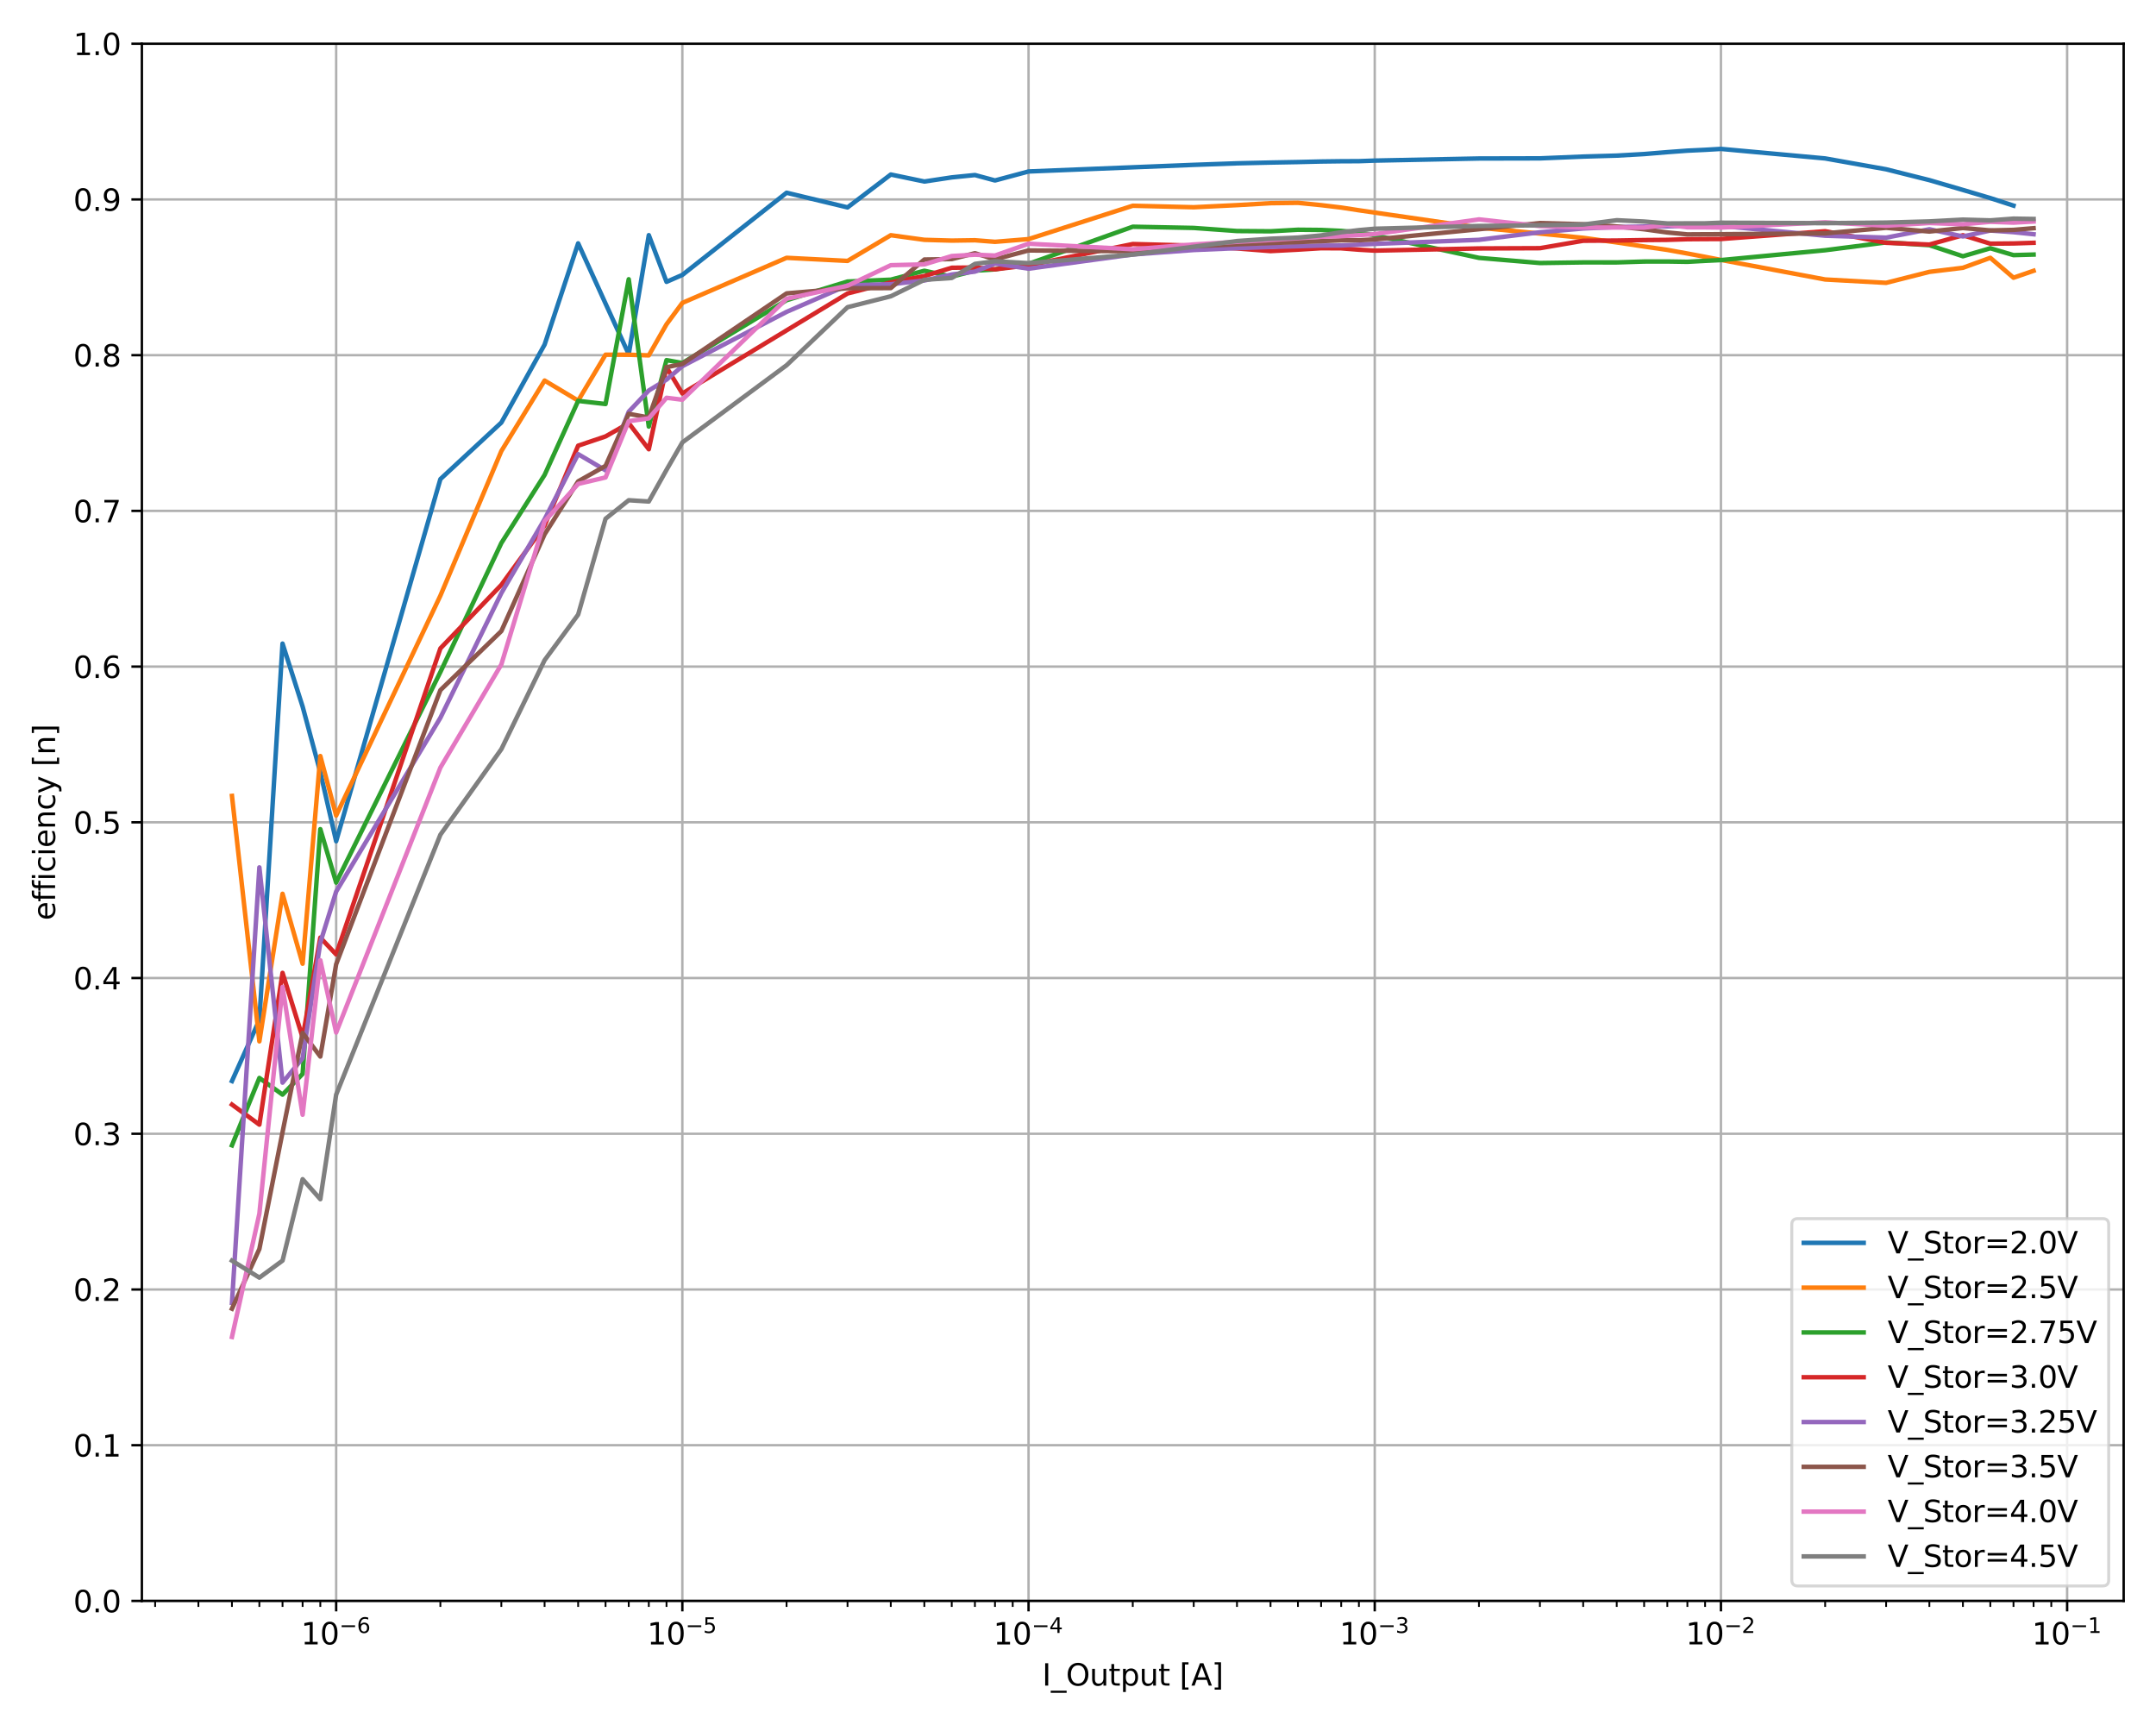 <?xml version="1.0" encoding="utf-8" standalone="no"?>
<!DOCTYPE svg PUBLIC "-//W3C//DTD SVG 1.1//EN"
  "http://www.w3.org/Graphics/SVG/1.1/DTD/svg11.dtd">
<svg xmlns:xlink="http://www.w3.org/1999/xlink" width="720pt" height="576pt" viewBox="0 0 720 576" xmlns="http://www.w3.org/2000/svg" version="1.1">
 <defs>
  <style type="text/css">*{stroke-linejoin: round; stroke-linecap: butt}</style>
 </defs>
 <g id="figure_1">
  <g id="patch_1">
   <path d="M 0 576 
L 720 576 
L 720 0 
L 0 0 
z
" style="fill: #ffffff"/>
  </g>
  <g id="axes_1">
   <g id="patch_2">
    <path d="M 47.381 534.566 
L 709.2 534.566 
L 709.2 14.599 
L 47.381 14.599 
z
" style="fill: #ffffff"/>
   </g>
   <g id="matplotlib.axis_1">
    <g id="xtick_1">
     <g id="line2d_1">
      <path d="M 112.261 534.566 
L 112.261 14.599 
" clip-path="url(#pc9ae33c1aa)" style="fill: none; stroke: #b0b0b0; stroke-width: 0.8; stroke-linecap: square"/>
     </g>
     <g id="line2d_2">
      <defs>
       <path id="m84be47f655" d="M 0 0 
L 0 3.5 
" style="stroke: #000000; stroke-width: 0.8"/>
      </defs>
      <g>
       <use xlink:href="#m84be47f655" x="112.261" y="534.566" style="stroke: #000000; stroke-width: 0.8"/>
      </g>
     </g>
     <g id="text_1">
      <!-- $\mathdefault{10^{-6}}$ -->
      <g transform="translate(100.511 549.164) scale(0.1 -0.1)">
       <defs>
        <path id="DejaVuSans-31" d="M 794 531 
L 1825 531 
L 1825 4091 
L 703 3866 
L 703 4441 
L 1819 4666 
L 2450 4666 
L 2450 531 
L 3481 531 
L 3481 0 
L 794 0 
L 794 531 
z
" transform="scale(0.016)"/>
        <path id="DejaVuSans-30" d="M 2034 4250 
Q 1547 4250 1301 3770 
Q 1056 3291 1056 2328 
Q 1056 1369 1301 889 
Q 1547 409 2034 409 
Q 2525 409 2770 889 
Q 3016 1369 3016 2328 
Q 3016 3291 2770 3770 
Q 2525 4250 2034 4250 
z
M 2034 4750 
Q 2819 4750 3233 4129 
Q 3647 3509 3647 2328 
Q 3647 1150 3233 529 
Q 2819 -91 2034 -91 
Q 1250 -91 836 529 
Q 422 1150 422 2328 
Q 422 3509 836 4129 
Q 1250 4750 2034 4750 
z
" transform="scale(0.016)"/>
        <path id="DejaVuSans-2212" d="M 678 2272 
L 4684 2272 
L 4684 1741 
L 678 1741 
L 678 2272 
z
" transform="scale(0.016)"/>
        <path id="DejaVuSans-36" d="M 2113 2584 
Q 1688 2584 1439 2293 
Q 1191 2003 1191 1497 
Q 1191 994 1439 701 
Q 1688 409 2113 409 
Q 2538 409 2786 701 
Q 3034 994 3034 1497 
Q 3034 2003 2786 2293 
Q 2538 2584 2113 2584 
z
M 3366 4563 
L 3366 3988 
Q 3128 4100 2886 4159 
Q 2644 4219 2406 4219 
Q 1781 4219 1451 3797 
Q 1122 3375 1075 2522 
Q 1259 2794 1537 2939 
Q 1816 3084 2150 3084 
Q 2853 3084 3261 2657 
Q 3669 2231 3669 1497 
Q 3669 778 3244 343 
Q 2819 -91 2113 -91 
Q 1303 -91 875 529 
Q 447 1150 447 2328 
Q 447 3434 972 4092 
Q 1497 4750 2381 4750 
Q 2619 4750 2861 4703 
Q 3103 4656 3366 4563 
z
" transform="scale(0.016)"/>
       </defs>
       <use xlink:href="#DejaVuSans-31" transform="translate(0 0.766)"/>
       <use xlink:href="#DejaVuSans-30" transform="translate(63.623 0.766)"/>
       <use xlink:href="#DejaVuSans-2212" transform="translate(128.203 39.047) scale(0.7)"/>
       <use xlink:href="#DejaVuSans-36" transform="translate(186.855 39.047) scale(0.7)"/>
      </g>
     </g>
    </g>
    <g id="xtick_2">
     <g id="line2d_3">
      <path d="M 227.873 534.566 
L 227.873 14.599 
" clip-path="url(#pc9ae33c1aa)" style="fill: none; stroke: #b0b0b0; stroke-width: 0.8; stroke-linecap: square"/>
     </g>
     <g id="line2d_4">
      <g>
       <use xlink:href="#m84be47f655" x="227.873" y="534.566" style="stroke: #000000; stroke-width: 0.8"/>
      </g>
     </g>
     <g id="text_2">
      <!-- $\mathdefault{10^{-5}}$ -->
      <g transform="translate(216.123 549.164) scale(0.1 -0.1)">
       <defs>
        <path id="DejaVuSans-35" d="M 691 4666 
L 3169 4666 
L 3169 4134 
L 1269 4134 
L 1269 2991 
Q 1406 3038 1543 3061 
Q 1681 3084 1819 3084 
Q 2600 3084 3056 2656 
Q 3513 2228 3513 1497 
Q 3513 744 3044 326 
Q 2575 -91 1722 -91 
Q 1428 -91 1123 -41 
Q 819 9 494 109 
L 494 744 
Q 775 591 1075 516 
Q 1375 441 1709 441 
Q 2250 441 2565 725 
Q 2881 1009 2881 1497 
Q 2881 1984 2565 2268 
Q 2250 2553 1709 2553 
Q 1456 2553 1204 2497 
Q 953 2441 691 2322 
L 691 4666 
z
" transform="scale(0.016)"/>
       </defs>
       <use xlink:href="#DejaVuSans-31" transform="translate(0 0.684)"/>
       <use xlink:href="#DejaVuSans-30" transform="translate(63.623 0.684)"/>
       <use xlink:href="#DejaVuSans-2212" transform="translate(128.203 38.966) scale(0.7)"/>
       <use xlink:href="#DejaVuSans-35" transform="translate(186.855 38.966) scale(0.7)"/>
      </g>
     </g>
    </g>
    <g id="xtick_3">
     <g id="line2d_5">
      <path d="M 343.485 534.566 
L 343.485 14.599 
" clip-path="url(#pc9ae33c1aa)" style="fill: none; stroke: #b0b0b0; stroke-width: 0.8; stroke-linecap: square"/>
     </g>
     <g id="line2d_6">
      <g>
       <use xlink:href="#m84be47f655" x="343.485" y="534.566" style="stroke: #000000; stroke-width: 0.8"/>
      </g>
     </g>
     <g id="text_3">
      <!-- $\mathdefault{10^{-4}}$ -->
      <g transform="translate(331.735 549.164) scale(0.1 -0.1)">
       <defs>
        <path id="DejaVuSans-34" d="M 2419 4116 
L 825 1625 
L 2419 1625 
L 2419 4116 
z
M 2253 4666 
L 3047 4666 
L 3047 1625 
L 3713 1625 
L 3713 1100 
L 3047 1100 
L 3047 0 
L 2419 0 
L 2419 1100 
L 313 1100 
L 313 1709 
L 2253 4666 
z
" transform="scale(0.016)"/>
       </defs>
       <use xlink:href="#DejaVuSans-31" transform="translate(0 0.684)"/>
       <use xlink:href="#DejaVuSans-30" transform="translate(63.623 0.684)"/>
       <use xlink:href="#DejaVuSans-2212" transform="translate(128.203 38.966) scale(0.7)"/>
       <use xlink:href="#DejaVuSans-34" transform="translate(186.855 38.966) scale(0.7)"/>
      </g>
     </g>
    </g>
    <g id="xtick_4">
     <g id="line2d_7">
      <path d="M 459.097 534.566 
L 459.097 14.599 
" clip-path="url(#pc9ae33c1aa)" style="fill: none; stroke: #b0b0b0; stroke-width: 0.8; stroke-linecap: square"/>
     </g>
     <g id="line2d_8">
      <g>
       <use xlink:href="#m84be47f655" x="459.097" y="534.566" style="stroke: #000000; stroke-width: 0.8"/>
      </g>
     </g>
     <g id="text_4">
      <!-- $\mathdefault{10^{-3}}$ -->
      <g transform="translate(447.347 549.164) scale(0.1 -0.1)">
       <defs>
        <path id="DejaVuSans-33" d="M 2597 2516 
Q 3050 2419 3304 2112 
Q 3559 1806 3559 1356 
Q 3559 666 3084 287 
Q 2609 -91 1734 -91 
Q 1441 -91 1130 -33 
Q 819 25 488 141 
L 488 750 
Q 750 597 1062 519 
Q 1375 441 1716 441 
Q 2309 441 2620 675 
Q 2931 909 2931 1356 
Q 2931 1769 2642 2001 
Q 2353 2234 1838 2234 
L 1294 2234 
L 1294 2753 
L 1863 2753 
Q 2328 2753 2575 2939 
Q 2822 3125 2822 3475 
Q 2822 3834 2567 4026 
Q 2313 4219 1838 4219 
Q 1578 4219 1281 4162 
Q 984 4106 628 3988 
L 628 4550 
Q 988 4650 1302 4700 
Q 1616 4750 1894 4750 
Q 2613 4750 3031 4423 
Q 3450 4097 3450 3541 
Q 3450 3153 3228 2886 
Q 3006 2619 2597 2516 
z
" transform="scale(0.016)"/>
       </defs>
       <use xlink:href="#DejaVuSans-31" transform="translate(0 0.766)"/>
       <use xlink:href="#DejaVuSans-30" transform="translate(63.623 0.766)"/>
       <use xlink:href="#DejaVuSans-2212" transform="translate(128.203 39.047) scale(0.7)"/>
       <use xlink:href="#DejaVuSans-33" transform="translate(186.855 39.047) scale(0.7)"/>
      </g>
     </g>
    </g>
    <g id="xtick_5">
     <g id="line2d_9">
      <path d="M 574.71 534.566 
L 574.71 14.599 
" clip-path="url(#pc9ae33c1aa)" style="fill: none; stroke: #b0b0b0; stroke-width: 0.8; stroke-linecap: square"/>
     </g>
     <g id="line2d_10">
      <g>
       <use xlink:href="#m84be47f655" x="574.71" y="534.566" style="stroke: #000000; stroke-width: 0.8"/>
      </g>
     </g>
     <g id="text_5">
      <!-- $\mathdefault{10^{-2}}$ -->
      <g transform="translate(562.96 549.164) scale(0.1 -0.1)">
       <defs>
        <path id="DejaVuSans-32" d="M 1228 531 
L 3431 531 
L 3431 0 
L 469 0 
L 469 531 
Q 828 903 1448 1529 
Q 2069 2156 2228 2338 
Q 2531 2678 2651 2914 
Q 2772 3150 2772 3378 
Q 2772 3750 2511 3984 
Q 2250 4219 1831 4219 
Q 1534 4219 1204 4116 
Q 875 4013 500 3803 
L 500 4441 
Q 881 4594 1212 4672 
Q 1544 4750 1819 4750 
Q 2544 4750 2975 4387 
Q 3406 4025 3406 3419 
Q 3406 3131 3298 2873 
Q 3191 2616 2906 2266 
Q 2828 2175 2409 1742 
Q 1991 1309 1228 531 
z
" transform="scale(0.016)"/>
       </defs>
       <use xlink:href="#DejaVuSans-31" transform="translate(0 0.766)"/>
       <use xlink:href="#DejaVuSans-30" transform="translate(63.623 0.766)"/>
       <use xlink:href="#DejaVuSans-2212" transform="translate(128.203 39.047) scale(0.7)"/>
       <use xlink:href="#DejaVuSans-32" transform="translate(186.855 39.047) scale(0.7)"/>
      </g>
     </g>
    </g>
    <g id="xtick_6">
     <g id="line2d_11">
      <path d="M 690.322 534.566 
L 690.322 14.599 
" clip-path="url(#pc9ae33c1aa)" style="fill: none; stroke: #b0b0b0; stroke-width: 0.8; stroke-linecap: square"/>
     </g>
     <g id="line2d_12">
      <g>
       <use xlink:href="#m84be47f655" x="690.322" y="534.566" style="stroke: #000000; stroke-width: 0.8"/>
      </g>
     </g>
     <g id="text_6">
      <!-- $\mathdefault{10^{-1}}$ -->
      <g transform="translate(678.572 549.164) scale(0.1 -0.1)">
       <use xlink:href="#DejaVuSans-31" transform="translate(0 0.684)"/>
       <use xlink:href="#DejaVuSans-30" transform="translate(63.623 0.684)"/>
       <use xlink:href="#DejaVuSans-2212" transform="translate(128.203 38.966) scale(0.7)"/>
       <use xlink:href="#DejaVuSans-31" transform="translate(186.855 38.966) scale(0.7)"/>
      </g>
     </g>
    </g>
    <g id="xtick_7">
     <g id="line2d_13">
      <defs>
       <path id="mf6db9f5bb3" d="M 0 0 
L 0 2 
" style="stroke: #000000; stroke-width: 0.6"/>
      </defs>
      <g>
       <use xlink:href="#mf6db9f5bb3" x="51.81" y="534.566" style="stroke: #000000; stroke-width: 0.6"/>
      </g>
     </g>
    </g>
    <g id="xtick_8">
     <g id="line2d_14">
      <g>
       <use xlink:href="#mf6db9f5bb3" x="66.255" y="534.566" style="stroke: #000000; stroke-width: 0.6"/>
      </g>
     </g>
    </g>
    <g id="xtick_9">
     <g id="line2d_15">
      <g>
       <use xlink:href="#mf6db9f5bb3" x="77.459" y="534.566" style="stroke: #000000; stroke-width: 0.6"/>
      </g>
     </g>
    </g>
    <g id="xtick_10">
     <g id="line2d_16">
      <g>
       <use xlink:href="#mf6db9f5bb3" x="86.613" y="534.566" style="stroke: #000000; stroke-width: 0.6"/>
      </g>
     </g>
    </g>
    <g id="xtick_11">
     <g id="line2d_17">
      <g>
       <use xlink:href="#mf6db9f5bb3" x="94.353" y="534.566" style="stroke: #000000; stroke-width: 0.6"/>
      </g>
     </g>
    </g>
    <g id="xtick_12">
     <g id="line2d_18">
      <g>
       <use xlink:href="#mf6db9f5bb3" x="101.057" y="534.566" style="stroke: #000000; stroke-width: 0.6"/>
      </g>
     </g>
    </g>
    <g id="xtick_13">
     <g id="line2d_19">
      <g>
       <use xlink:href="#mf6db9f5bb3" x="106.971" y="534.566" style="stroke: #000000; stroke-width: 0.6"/>
      </g>
     </g>
    </g>
    <g id="xtick_14">
     <g id="line2d_20">
      <g>
       <use xlink:href="#mf6db9f5bb3" x="147.064" y="534.566" style="stroke: #000000; stroke-width: 0.6"/>
      </g>
     </g>
    </g>
    <g id="xtick_15">
     <g id="line2d_21">
      <g>
       <use xlink:href="#mf6db9f5bb3" x="167.422" y="534.566" style="stroke: #000000; stroke-width: 0.6"/>
      </g>
     </g>
    </g>
    <g id="xtick_16">
     <g id="line2d_22">
      <g>
       <use xlink:href="#mf6db9f5bb3" x="181.867" y="534.566" style="stroke: #000000; stroke-width: 0.6"/>
      </g>
     </g>
    </g>
    <g id="xtick_17">
     <g id="line2d_23">
      <g>
       <use xlink:href="#mf6db9f5bb3" x="193.071" y="534.566" style="stroke: #000000; stroke-width: 0.6"/>
      </g>
     </g>
    </g>
    <g id="xtick_18">
     <g id="line2d_24">
      <g>
       <use xlink:href="#mf6db9f5bb3" x="202.225" y="534.566" style="stroke: #000000; stroke-width: 0.6"/>
      </g>
     </g>
    </g>
    <g id="xtick_19">
     <g id="line2d_25">
      <g>
       <use xlink:href="#mf6db9f5bb3" x="209.965" y="534.566" style="stroke: #000000; stroke-width: 0.6"/>
      </g>
     </g>
    </g>
    <g id="xtick_20">
     <g id="line2d_26">
      <g>
       <use xlink:href="#mf6db9f5bb3" x="216.669" y="534.566" style="stroke: #000000; stroke-width: 0.6"/>
      </g>
     </g>
    </g>
    <g id="xtick_21">
     <g id="line2d_27">
      <g>
       <use xlink:href="#mf6db9f5bb3" x="222.583" y="534.566" style="stroke: #000000; stroke-width: 0.6"/>
      </g>
     </g>
    </g>
    <g id="xtick_22">
     <g id="line2d_28">
      <g>
       <use xlink:href="#mf6db9f5bb3" x="262.676" y="534.566" style="stroke: #000000; stroke-width: 0.6"/>
      </g>
     </g>
    </g>
    <g id="xtick_23">
     <g id="line2d_29">
      <g>
       <use xlink:href="#mf6db9f5bb3" x="283.034" y="534.566" style="stroke: #000000; stroke-width: 0.6"/>
      </g>
     </g>
    </g>
    <g id="xtick_24">
     <g id="line2d_30">
      <g>
       <use xlink:href="#mf6db9f5bb3" x="297.479" y="534.566" style="stroke: #000000; stroke-width: 0.6"/>
      </g>
     </g>
    </g>
    <g id="xtick_25">
     <g id="line2d_31">
      <g>
       <use xlink:href="#mf6db9f5bb3" x="308.683" y="534.566" style="stroke: #000000; stroke-width: 0.6"/>
      </g>
     </g>
    </g>
    <g id="xtick_26">
     <g id="line2d_32">
      <g>
       <use xlink:href="#mf6db9f5bb3" x="317.837" y="534.566" style="stroke: #000000; stroke-width: 0.6"/>
      </g>
     </g>
    </g>
    <g id="xtick_27">
     <g id="line2d_33">
      <g>
       <use xlink:href="#mf6db9f5bb3" x="325.577" y="534.566" style="stroke: #000000; stroke-width: 0.6"/>
      </g>
     </g>
    </g>
    <g id="xtick_28">
     <g id="line2d_34">
      <g>
       <use xlink:href="#mf6db9f5bb3" x="332.281" y="534.566" style="stroke: #000000; stroke-width: 0.6"/>
      </g>
     </g>
    </g>
    <g id="xtick_29">
     <g id="line2d_35">
      <g>
       <use xlink:href="#mf6db9f5bb3" x="338.195" y="534.566" style="stroke: #000000; stroke-width: 0.6"/>
      </g>
     </g>
    </g>
    <g id="xtick_30">
     <g id="line2d_36">
      <g>
       <use xlink:href="#mf6db9f5bb3" x="378.288" y="534.566" style="stroke: #000000; stroke-width: 0.6"/>
      </g>
     </g>
    </g>
    <g id="xtick_31">
     <g id="line2d_37">
      <g>
       <use xlink:href="#mf6db9f5bb3" x="398.646" y="534.566" style="stroke: #000000; stroke-width: 0.6"/>
      </g>
     </g>
    </g>
    <g id="xtick_32">
     <g id="line2d_38">
      <g>
       <use xlink:href="#mf6db9f5bb3" x="413.091" y="534.566" style="stroke: #000000; stroke-width: 0.6"/>
      </g>
     </g>
    </g>
    <g id="xtick_33">
     <g id="line2d_39">
      <g>
       <use xlink:href="#mf6db9f5bb3" x="424.295" y="534.566" style="stroke: #000000; stroke-width: 0.6"/>
      </g>
     </g>
    </g>
    <g id="xtick_34">
     <g id="line2d_40">
      <g>
       <use xlink:href="#mf6db9f5bb3" x="433.449" y="534.566" style="stroke: #000000; stroke-width: 0.6"/>
      </g>
     </g>
    </g>
    <g id="xtick_35">
     <g id="line2d_41">
      <g>
       <use xlink:href="#mf6db9f5bb3" x="441.189" y="534.566" style="stroke: #000000; stroke-width: 0.6"/>
      </g>
     </g>
    </g>
    <g id="xtick_36">
     <g id="line2d_42">
      <g>
       <use xlink:href="#mf6db9f5bb3" x="447.894" y="534.566" style="stroke: #000000; stroke-width: 0.6"/>
      </g>
     </g>
    </g>
    <g id="xtick_37">
     <g id="line2d_43">
      <g>
       <use xlink:href="#mf6db9f5bb3" x="453.807" y="534.566" style="stroke: #000000; stroke-width: 0.6"/>
      </g>
     </g>
    </g>
    <g id="xtick_38">
     <g id="line2d_44">
      <g>
       <use xlink:href="#mf6db9f5bb3" x="493.9" y="534.566" style="stroke: #000000; stroke-width: 0.6"/>
      </g>
     </g>
    </g>
    <g id="xtick_39">
     <g id="line2d_45">
      <g>
       <use xlink:href="#mf6db9f5bb3" x="514.258" y="534.566" style="stroke: #000000; stroke-width: 0.6"/>
      </g>
     </g>
    </g>
    <g id="xtick_40">
     <g id="line2d_46">
      <g>
       <use xlink:href="#mf6db9f5bb3" x="528.703" y="534.566" style="stroke: #000000; stroke-width: 0.6"/>
      </g>
     </g>
    </g>
    <g id="xtick_41">
     <g id="line2d_47">
      <g>
       <use xlink:href="#mf6db9f5bb3" x="539.907" y="534.566" style="stroke: #000000; stroke-width: 0.6"/>
      </g>
     </g>
    </g>
    <g id="xtick_42">
     <g id="line2d_48">
      <g>
       <use xlink:href="#mf6db9f5bb3" x="549.061" y="534.566" style="stroke: #000000; stroke-width: 0.6"/>
      </g>
     </g>
    </g>
    <g id="xtick_43">
     <g id="line2d_49">
      <g>
       <use xlink:href="#mf6db9f5bb3" x="556.801" y="534.566" style="stroke: #000000; stroke-width: 0.6"/>
      </g>
     </g>
    </g>
    <g id="xtick_44">
     <g id="line2d_50">
      <g>
       <use xlink:href="#mf6db9f5bb3" x="563.506" y="534.566" style="stroke: #000000; stroke-width: 0.6"/>
      </g>
     </g>
    </g>
    <g id="xtick_45">
     <g id="line2d_51">
      <g>
       <use xlink:href="#mf6db9f5bb3" x="569.419" y="534.566" style="stroke: #000000; stroke-width: 0.6"/>
      </g>
     </g>
    </g>
    <g id="xtick_46">
     <g id="line2d_52">
      <g>
       <use xlink:href="#mf6db9f5bb3" x="609.512" y="534.566" style="stroke: #000000; stroke-width: 0.6"/>
      </g>
     </g>
    </g>
    <g id="xtick_47">
     <g id="line2d_53">
      <g>
       <use xlink:href="#mf6db9f5bb3" x="629.871" y="534.566" style="stroke: #000000; stroke-width: 0.6"/>
      </g>
     </g>
    </g>
    <g id="xtick_48">
     <g id="line2d_54">
      <g>
       <use xlink:href="#mf6db9f5bb3" x="644.315" y="534.566" style="stroke: #000000; stroke-width: 0.6"/>
      </g>
     </g>
    </g>
    <g id="xtick_49">
     <g id="line2d_55">
      <g>
       <use xlink:href="#mf6db9f5bb3" x="655.519" y="534.566" style="stroke: #000000; stroke-width: 0.6"/>
      </g>
     </g>
    </g>
    <g id="xtick_50">
     <g id="line2d_56">
      <g>
       <use xlink:href="#mf6db9f5bb3" x="664.673" y="534.566" style="stroke: #000000; stroke-width: 0.6"/>
      </g>
     </g>
    </g>
    <g id="xtick_51">
     <g id="line2d_57">
      <g>
       <use xlink:href="#mf6db9f5bb3" x="672.413" y="534.566" style="stroke: #000000; stroke-width: 0.6"/>
      </g>
     </g>
    </g>
    <g id="xtick_52">
     <g id="line2d_58">
      <g>
       <use xlink:href="#mf6db9f5bb3" x="679.118" y="534.566" style="stroke: #000000; stroke-width: 0.6"/>
      </g>
     </g>
    </g>
    <g id="xtick_53">
     <g id="line2d_59">
      <g>
       <use xlink:href="#mf6db9f5bb3" x="685.032" y="534.566" style="stroke: #000000; stroke-width: 0.6"/>
      </g>
     </g>
    </g>
    <g id="text_7">
     <!-- I_Output [A] -->
     <g transform="translate(348.037 562.842) scale(0.1 -0.1)">
      <defs>
       <path id="DejaVuSans-49" d="M 628 4666 
L 1259 4666 
L 1259 0 
L 628 0 
L 628 4666 
z
" transform="scale(0.016)"/>
       <path id="DejaVuSans-5f" d="M 3263 -1063 
L 3263 -1509 
L -63 -1509 
L -63 -1063 
L 3263 -1063 
z
" transform="scale(0.016)"/>
       <path id="DejaVuSans-4f" d="M 2522 4238 
Q 1834 4238 1429 3725 
Q 1025 3213 1025 2328 
Q 1025 1447 1429 934 
Q 1834 422 2522 422 
Q 3209 422 3611 934 
Q 4013 1447 4013 2328 
Q 4013 3213 3611 3725 
Q 3209 4238 2522 4238 
z
M 2522 4750 
Q 3503 4750 4090 4092 
Q 4678 3434 4678 2328 
Q 4678 1225 4090 567 
Q 3503 -91 2522 -91 
Q 1538 -91 948 565 
Q 359 1222 359 2328 
Q 359 3434 948 4092 
Q 1538 4750 2522 4750 
z
" transform="scale(0.016)"/>
       <path id="DejaVuSans-75" d="M 544 1381 
L 544 3500 
L 1119 3500 
L 1119 1403 
Q 1119 906 1312 657 
Q 1506 409 1894 409 
Q 2359 409 2629 706 
Q 2900 1003 2900 1516 
L 2900 3500 
L 3475 3500 
L 3475 0 
L 2900 0 
L 2900 538 
Q 2691 219 2414 64 
Q 2138 -91 1772 -91 
Q 1169 -91 856 284 
Q 544 659 544 1381 
z
M 1991 3584 
L 1991 3584 
z
" transform="scale(0.016)"/>
       <path id="DejaVuSans-74" d="M 1172 4494 
L 1172 3500 
L 2356 3500 
L 2356 3053 
L 1172 3053 
L 1172 1153 
Q 1172 725 1289 603 
Q 1406 481 1766 481 
L 2356 481 
L 2356 0 
L 1766 0 
Q 1100 0 847 248 
Q 594 497 594 1153 
L 594 3053 
L 172 3053 
L 172 3500 
L 594 3500 
L 594 4494 
L 1172 4494 
z
" transform="scale(0.016)"/>
       <path id="DejaVuSans-70" d="M 1159 525 
L 1159 -1331 
L 581 -1331 
L 581 3500 
L 1159 3500 
L 1159 2969 
Q 1341 3281 1617 3432 
Q 1894 3584 2278 3584 
Q 2916 3584 3314 3078 
Q 3713 2572 3713 1747 
Q 3713 922 3314 415 
Q 2916 -91 2278 -91 
Q 1894 -91 1617 61 
Q 1341 213 1159 525 
z
M 3116 1747 
Q 3116 2381 2855 2742 
Q 2594 3103 2138 3103 
Q 1681 3103 1420 2742 
Q 1159 2381 1159 1747 
Q 1159 1113 1420 752 
Q 1681 391 2138 391 
Q 2594 391 2855 752 
Q 3116 1113 3116 1747 
z
" transform="scale(0.016)"/>
       <path id="DejaVuSans-20" transform="scale(0.016)"/>
       <path id="DejaVuSans-5b" d="M 550 4863 
L 1875 4863 
L 1875 4416 
L 1125 4416 
L 1125 -397 
L 1875 -397 
L 1875 -844 
L 550 -844 
L 550 4863 
z
" transform="scale(0.016)"/>
       <path id="DejaVuSans-41" d="M 2188 4044 
L 1331 1722 
L 3047 1722 
L 2188 4044 
z
M 1831 4666 
L 2547 4666 
L 4325 0 
L 3669 0 
L 3244 1197 
L 1141 1197 
L 716 0 
L 50 0 
L 1831 4666 
z
" transform="scale(0.016)"/>
       <path id="DejaVuSans-5d" d="M 1947 4863 
L 1947 -844 
L 622 -844 
L 622 -397 
L 1369 -397 
L 1369 4416 
L 622 4416 
L 622 4863 
L 1947 4863 
z
" transform="scale(0.016)"/>
      </defs>
      <use xlink:href="#DejaVuSans-49"/>
      <use xlink:href="#DejaVuSans-5f" x="29.492"/>
      <use xlink:href="#DejaVuSans-4f" x="79.492"/>
      <use xlink:href="#DejaVuSans-75" x="158.203"/>
      <use xlink:href="#DejaVuSans-74" x="221.582"/>
      <use xlink:href="#DejaVuSans-70" x="260.791"/>
      <use xlink:href="#DejaVuSans-75" x="324.268"/>
      <use xlink:href="#DejaVuSans-74" x="387.646"/>
      <use xlink:href="#DejaVuSans-20" x="426.855"/>
      <use xlink:href="#DejaVuSans-5b" x="458.643"/>
      <use xlink:href="#DejaVuSans-41" x="497.656"/>
      <use xlink:href="#DejaVuSans-5d" x="566.064"/>
     </g>
    </g>
   </g>
   <g id="matplotlib.axis_2">
    <g id="ytick_1">
     <g id="line2d_60">
      <path d="M 47.381 534.566 
L 709.2 534.566 
" clip-path="url(#pc9ae33c1aa)" style="fill: none; stroke: #b0b0b0; stroke-width: 0.8; stroke-linecap: square"/>
     </g>
     <g id="line2d_61">
      <defs>
       <path id="mc1c0f8a9f9" d="M 0 0 
L -3.5 0 
" style="stroke: #000000; stroke-width: 0.8"/>
      </defs>
      <g>
       <use xlink:href="#mc1c0f8a9f9" x="47.381" y="534.566" style="stroke: #000000; stroke-width: 0.8"/>
      </g>
     </g>
     <g id="text_8">
      <!-- 0.0 -->
      <g transform="translate(24.478 538.365) scale(0.1 -0.1)">
       <defs>
        <path id="DejaVuSans-2e" d="M 684 794 
L 1344 794 
L 1344 0 
L 684 0 
L 684 794 
z
" transform="scale(0.016)"/>
       </defs>
       <use xlink:href="#DejaVuSans-30"/>
       <use xlink:href="#DejaVuSans-2e" x="63.623"/>
       <use xlink:href="#DejaVuSans-30" x="95.41"/>
      </g>
     </g>
    </g>
    <g id="ytick_2">
     <g id="line2d_62">
      <path d="M 47.381 482.569 
L 709.2 482.569 
" clip-path="url(#pc9ae33c1aa)" style="fill: none; stroke: #b0b0b0; stroke-width: 0.8; stroke-linecap: square"/>
     </g>
     <g id="line2d_63">
      <g>
       <use xlink:href="#mc1c0f8a9f9" x="47.381" y="482.569" style="stroke: #000000; stroke-width: 0.8"/>
      </g>
     </g>
     <g id="text_9">
      <!-- 0.1 -->
      <g transform="translate(24.478 486.368) scale(0.1 -0.1)">
       <use xlink:href="#DejaVuSans-30"/>
       <use xlink:href="#DejaVuSans-2e" x="63.623"/>
       <use xlink:href="#DejaVuSans-31" x="95.41"/>
      </g>
     </g>
    </g>
    <g id="ytick_3">
     <g id="line2d_64">
      <path d="M 47.381 430.572 
L 709.2 430.572 
" clip-path="url(#pc9ae33c1aa)" style="fill: none; stroke: #b0b0b0; stroke-width: 0.8; stroke-linecap: square"/>
     </g>
     <g id="line2d_65">
      <g>
       <use xlink:href="#mc1c0f8a9f9" x="47.381" y="430.572" style="stroke: #000000; stroke-width: 0.8"/>
      </g>
     </g>
     <g id="text_10">
      <!-- 0.2 -->
      <g transform="translate(24.478 434.372) scale(0.1 -0.1)">
       <use xlink:href="#DejaVuSans-30"/>
       <use xlink:href="#DejaVuSans-2e" x="63.623"/>
       <use xlink:href="#DejaVuSans-32" x="95.41"/>
      </g>
     </g>
    </g>
    <g id="ytick_4">
     <g id="line2d_66">
      <path d="M 47.381 378.576 
L 709.2 378.576 
" clip-path="url(#pc9ae33c1aa)" style="fill: none; stroke: #b0b0b0; stroke-width: 0.8; stroke-linecap: square"/>
     </g>
     <g id="line2d_67">
      <g>
       <use xlink:href="#mc1c0f8a9f9" x="47.381" y="378.576" style="stroke: #000000; stroke-width: 0.8"/>
      </g>
     </g>
     <g id="text_11">
      <!-- 0.3 -->
      <g transform="translate(24.478 382.375) scale(0.1 -0.1)">
       <use xlink:href="#DejaVuSans-30"/>
       <use xlink:href="#DejaVuSans-2e" x="63.623"/>
       <use xlink:href="#DejaVuSans-33" x="95.41"/>
      </g>
     </g>
    </g>
    <g id="ytick_5">
     <g id="line2d_68">
      <path d="M 47.381 326.579 
L 709.2 326.579 
" clip-path="url(#pc9ae33c1aa)" style="fill: none; stroke: #b0b0b0; stroke-width: 0.8; stroke-linecap: square"/>
     </g>
     <g id="line2d_69">
      <g>
       <use xlink:href="#mc1c0f8a9f9" x="47.381" y="326.579" style="stroke: #000000; stroke-width: 0.8"/>
      </g>
     </g>
     <g id="text_12">
      <!-- 0.4 -->
      <g transform="translate(24.478 330.378) scale(0.1 -0.1)">
       <use xlink:href="#DejaVuSans-30"/>
       <use xlink:href="#DejaVuSans-2e" x="63.623"/>
       <use xlink:href="#DejaVuSans-34" x="95.41"/>
      </g>
     </g>
    </g>
    <g id="ytick_6">
     <g id="line2d_70">
      <path d="M 47.381 274.582 
L 709.2 274.582 
" clip-path="url(#pc9ae33c1aa)" style="fill: none; stroke: #b0b0b0; stroke-width: 0.8; stroke-linecap: square"/>
     </g>
     <g id="line2d_71">
      <g>
       <use xlink:href="#mc1c0f8a9f9" x="47.381" y="274.582" style="stroke: #000000; stroke-width: 0.8"/>
      </g>
     </g>
     <g id="text_13">
      <!-- 0.5 -->
      <g transform="translate(24.478 278.382) scale(0.1 -0.1)">
       <use xlink:href="#DejaVuSans-30"/>
       <use xlink:href="#DejaVuSans-2e" x="63.623"/>
       <use xlink:href="#DejaVuSans-35" x="95.41"/>
      </g>
     </g>
    </g>
    <g id="ytick_7">
     <g id="line2d_72">
      <path d="M 47.381 222.586 
L 709.2 222.586 
" clip-path="url(#pc9ae33c1aa)" style="fill: none; stroke: #b0b0b0; stroke-width: 0.8; stroke-linecap: square"/>
     </g>
     <g id="line2d_73">
      <g>
       <use xlink:href="#mc1c0f8a9f9" x="47.381" y="222.586" style="stroke: #000000; stroke-width: 0.8"/>
      </g>
     </g>
     <g id="text_14">
      <!-- 0.6 -->
      <g transform="translate(24.478 226.385) scale(0.1 -0.1)">
       <use xlink:href="#DejaVuSans-30"/>
       <use xlink:href="#DejaVuSans-2e" x="63.623"/>
       <use xlink:href="#DejaVuSans-36" x="95.41"/>
      </g>
     </g>
    </g>
    <g id="ytick_8">
     <g id="line2d_74">
      <path d="M 47.381 170.589 
L 709.2 170.589 
" clip-path="url(#pc9ae33c1aa)" style="fill: none; stroke: #b0b0b0; stroke-width: 0.8; stroke-linecap: square"/>
     </g>
     <g id="line2d_75">
      <g>
       <use xlink:href="#mc1c0f8a9f9" x="47.381" y="170.589" style="stroke: #000000; stroke-width: 0.8"/>
      </g>
     </g>
     <g id="text_15">
      <!-- 0.7 -->
      <g transform="translate(24.478 174.388) scale(0.1 -0.1)">
       <defs>
        <path id="DejaVuSans-37" d="M 525 4666 
L 3525 4666 
L 3525 4397 
L 1831 0 
L 1172 0 
L 2766 4134 
L 525 4134 
L 525 4666 
z
" transform="scale(0.016)"/>
       </defs>
       <use xlink:href="#DejaVuSans-30"/>
       <use xlink:href="#DejaVuSans-2e" x="63.623"/>
       <use xlink:href="#DejaVuSans-37" x="95.41"/>
      </g>
     </g>
    </g>
    <g id="ytick_9">
     <g id="line2d_76">
      <path d="M 47.381 118.593 
L 709.2 118.593 
" clip-path="url(#pc9ae33c1aa)" style="fill: none; stroke: #b0b0b0; stroke-width: 0.8; stroke-linecap: square"/>
     </g>
     <g id="line2d_77">
      <g>
       <use xlink:href="#mc1c0f8a9f9" x="47.381" y="118.593" style="stroke: #000000; stroke-width: 0.8"/>
      </g>
     </g>
     <g id="text_16">
      <!-- 0.8 -->
      <g transform="translate(24.478 122.392) scale(0.1 -0.1)">
       <defs>
        <path id="DejaVuSans-38" d="M 2034 2216 
Q 1584 2216 1326 1975 
Q 1069 1734 1069 1313 
Q 1069 891 1326 650 
Q 1584 409 2034 409 
Q 2484 409 2743 651 
Q 3003 894 3003 1313 
Q 3003 1734 2745 1975 
Q 2488 2216 2034 2216 
z
M 1403 2484 
Q 997 2584 770 2862 
Q 544 3141 544 3541 
Q 544 4100 942 4425 
Q 1341 4750 2034 4750 
Q 2731 4750 3128 4425 
Q 3525 4100 3525 3541 
Q 3525 3141 3298 2862 
Q 3072 2584 2669 2484 
Q 3125 2378 3379 2068 
Q 3634 1759 3634 1313 
Q 3634 634 3220 271 
Q 2806 -91 2034 -91 
Q 1263 -91 848 271 
Q 434 634 434 1313 
Q 434 1759 690 2068 
Q 947 2378 1403 2484 
z
M 1172 3481 
Q 1172 3119 1398 2916 
Q 1625 2713 2034 2713 
Q 2441 2713 2670 2916 
Q 2900 3119 2900 3481 
Q 2900 3844 2670 4047 
Q 2441 4250 2034 4250 
Q 1625 4250 1398 4047 
Q 1172 3844 1172 3481 
z
" transform="scale(0.016)"/>
       </defs>
       <use xlink:href="#DejaVuSans-30"/>
       <use xlink:href="#DejaVuSans-2e" x="63.623"/>
       <use xlink:href="#DejaVuSans-38" x="95.41"/>
      </g>
     </g>
    </g>
    <g id="ytick_10">
     <g id="line2d_78">
      <path d="M 47.381 66.596 
L 709.2 66.596 
" clip-path="url(#pc9ae33c1aa)" style="fill: none; stroke: #b0b0b0; stroke-width: 0.8; stroke-linecap: square"/>
     </g>
     <g id="line2d_79">
      <g>
       <use xlink:href="#mc1c0f8a9f9" x="47.381" y="66.596" style="stroke: #000000; stroke-width: 0.8"/>
      </g>
     </g>
     <g id="text_17">
      <!-- 0.9 -->
      <g transform="translate(24.478 70.395) scale(0.1 -0.1)">
       <defs>
        <path id="DejaVuSans-39" d="M 703 97 
L 703 672 
Q 941 559 1184 500 
Q 1428 441 1663 441 
Q 2288 441 2617 861 
Q 2947 1281 2994 2138 
Q 2813 1869 2534 1725 
Q 2256 1581 1919 1581 
Q 1219 1581 811 2004 
Q 403 2428 403 3163 
Q 403 3881 828 4315 
Q 1253 4750 1959 4750 
Q 2769 4750 3195 4129 
Q 3622 3509 3622 2328 
Q 3622 1225 3098 567 
Q 2575 -91 1691 -91 
Q 1453 -91 1209 -44 
Q 966 3 703 97 
z
M 1959 2075 
Q 2384 2075 2632 2365 
Q 2881 2656 2881 3163 
Q 2881 3666 2632 3958 
Q 2384 4250 1959 4250 
Q 1534 4250 1286 3958 
Q 1038 3666 1038 3163 
Q 1038 2656 1286 2365 
Q 1534 2075 1959 2075 
z
" transform="scale(0.016)"/>
       </defs>
       <use xlink:href="#DejaVuSans-30"/>
       <use xlink:href="#DejaVuSans-2e" x="63.623"/>
       <use xlink:href="#DejaVuSans-39" x="95.41"/>
      </g>
     </g>
    </g>
    <g id="ytick_11">
     <g id="line2d_80">
      <path d="M 47.381 14.599 
L 709.2 14.599 
" clip-path="url(#pc9ae33c1aa)" style="fill: none; stroke: #b0b0b0; stroke-width: 0.8; stroke-linecap: square"/>
     </g>
     <g id="line2d_81">
      <g>
       <use xlink:href="#mc1c0f8a9f9" x="47.381" y="14.599" style="stroke: #000000; stroke-width: 0.8"/>
      </g>
     </g>
     <g id="text_18">
      <!-- 1.0 -->
      <g transform="translate(24.478 18.398) scale(0.1 -0.1)">
       <use xlink:href="#DejaVuSans-31"/>
       <use xlink:href="#DejaVuSans-2e" x="63.623"/>
       <use xlink:href="#DejaVuSans-30" x="95.41"/>
      </g>
     </g>
    </g>
    <g id="text_19">
     <!-- efficiency [n] -->
     <g transform="translate(18.398 307.32) rotate(-90) scale(0.1 -0.1)">
      <defs>
       <path id="DejaVuSans-65" d="M 3597 1894 
L 3597 1613 
L 953 1613 
Q 991 1019 1311 708 
Q 1631 397 2203 397 
Q 2534 397 2845 478 
Q 3156 559 3463 722 
L 3463 178 
Q 3153 47 2828 -22 
Q 2503 -91 2169 -91 
Q 1331 -91 842 396 
Q 353 884 353 1716 
Q 353 2575 817 3079 
Q 1281 3584 2069 3584 
Q 2775 3584 3186 3129 
Q 3597 2675 3597 1894 
z
M 3022 2063 
Q 3016 2534 2758 2815 
Q 2500 3097 2075 3097 
Q 1594 3097 1305 2825 
Q 1016 2553 972 2059 
L 3022 2063 
z
" transform="scale(0.016)"/>
       <path id="DejaVuSans-66" d="M 2375 4863 
L 2375 4384 
L 1825 4384 
Q 1516 4384 1395 4259 
Q 1275 4134 1275 3809 
L 1275 3500 
L 2222 3500 
L 2222 3053 
L 1275 3053 
L 1275 0 
L 697 0 
L 697 3053 
L 147 3053 
L 147 3500 
L 697 3500 
L 697 3744 
Q 697 4328 969 4595 
Q 1241 4863 1831 4863 
L 2375 4863 
z
" transform="scale(0.016)"/>
       <path id="DejaVuSans-69" d="M 603 3500 
L 1178 3500 
L 1178 0 
L 603 0 
L 603 3500 
z
M 603 4863 
L 1178 4863 
L 1178 4134 
L 603 4134 
L 603 4863 
z
" transform="scale(0.016)"/>
       <path id="DejaVuSans-63" d="M 3122 3366 
L 3122 2828 
Q 2878 2963 2633 3030 
Q 2388 3097 2138 3097 
Q 1578 3097 1268 2742 
Q 959 2388 959 1747 
Q 959 1106 1268 751 
Q 1578 397 2138 397 
Q 2388 397 2633 464 
Q 2878 531 3122 666 
L 3122 134 
Q 2881 22 2623 -34 
Q 2366 -91 2075 -91 
Q 1284 -91 818 406 
Q 353 903 353 1747 
Q 353 2603 823 3093 
Q 1294 3584 2113 3584 
Q 2378 3584 2631 3529 
Q 2884 3475 3122 3366 
z
" transform="scale(0.016)"/>
       <path id="DejaVuSans-6e" d="M 3513 2113 
L 3513 0 
L 2938 0 
L 2938 2094 
Q 2938 2591 2744 2837 
Q 2550 3084 2163 3084 
Q 1697 3084 1428 2787 
Q 1159 2491 1159 1978 
L 1159 0 
L 581 0 
L 581 3500 
L 1159 3500 
L 1159 2956 
Q 1366 3272 1645 3428 
Q 1925 3584 2291 3584 
Q 2894 3584 3203 3211 
Q 3513 2838 3513 2113 
z
" transform="scale(0.016)"/>
       <path id="DejaVuSans-79" d="M 2059 -325 
Q 1816 -950 1584 -1140 
Q 1353 -1331 966 -1331 
L 506 -1331 
L 506 -850 
L 844 -850 
Q 1081 -850 1212 -737 
Q 1344 -625 1503 -206 
L 1606 56 
L 191 3500 
L 800 3500 
L 1894 763 
L 2988 3500 
L 3597 3500 
L 2059 -325 
z
" transform="scale(0.016)"/>
      </defs>
      <use xlink:href="#DejaVuSans-65"/>
      <use xlink:href="#DejaVuSans-66" x="61.523"/>
      <use xlink:href="#DejaVuSans-66" x="96.729"/>
      <use xlink:href="#DejaVuSans-69" x="131.934"/>
      <use xlink:href="#DejaVuSans-63" x="159.717"/>
      <use xlink:href="#DejaVuSans-69" x="214.697"/>
      <use xlink:href="#DejaVuSans-65" x="242.48"/>
      <use xlink:href="#DejaVuSans-6e" x="304.004"/>
      <use xlink:href="#DejaVuSans-63" x="367.383"/>
      <use xlink:href="#DejaVuSans-79" x="422.363"/>
      <use xlink:href="#DejaVuSans-20" x="481.543"/>
      <use xlink:href="#DejaVuSans-5b" x="513.33"/>
      <use xlink:href="#DejaVuSans-6e" x="552.344"/>
      <use xlink:href="#DejaVuSans-5d" x="615.723"/>
     </g>
    </g>
   </g>
   <g id="line2d_82">
    <path d="M 77.464 360.98 
L 86.617 340.563 
L 94.355 214.908 
L 101.059 235.937 
L 106.971 257.893 
L 112.26 280.906 
L 147.069 159.977 
L 167.429 141.099 
L 181.872 115.064 
L 193.074 81.257 
L 202.228 101.379 
L 209.966 118.289 
L 216.669 78.524 
L 222.582 94.112 
L 227.87 91.799 
L 262.688 64.358 
L 283.044 69.253 
L 297.487 58.273 
L 308.691 60.61 
L 317.843 59.228 
L 325.582 58.449 
L 332.284 60.261 
L 343.485 57.257 
L 378.297 55.861 
L 398.654 55.047 
L 413.096 54.533 
L 424.299 54.278 
L 433.452 54.11 
L 441.191 53.928 
L 447.893 53.841 
L 453.806 53.816 
L 459.094 53.628 
L 493.915 52.922 
L 514.27 52.877 
L 528.715 52.28 
L 539.916 51.957 
L 549.068 51.44 
L 556.806 50.802 
L 563.51 50.307 
L 569.421 50.028 
L 574.709 49.72 
L 609.513 52.903 
L 629.873 56.527 
L 644.318 60.148 
L 655.522 63.428 
L 664.675 66.143 
L 672.413 68.661 
" clip-path="url(#pc9ae33c1aa)" style="fill: none; stroke: #1f77b4; stroke-width: 1.5; stroke-linecap: square"/>
   </g>
   <g id="line2d_83">
    <path d="M 77.465 265.762 
L 86.618 347.724 
L 94.356 298.449 
L 101.059 321.798 
L 106.972 252.451 
L 112.26 272.324 
L 147.069 198.898 
L 167.429 150.61 
L 181.872 127.071 
L 193.074 133.78 
L 202.228 118.44 
L 209.966 118.457 
L 216.669 118.664 
L 222.582 108.289 
L 227.87 101.14 
L 262.692 86.086 
L 283.046 87.121 
L 297.488 78.541 
L 308.692 80.079 
L 317.843 80.339 
L 325.581 80.22 
L 332.283 80.748 
L 343.485 79.839 
L 378.296 68.7 
L 398.654 69.2 
L 413.096 68.495 
L 424.299 67.844 
L 433.452 67.727 
L 441.191 68.501 
L 447.893 69.303 
L 453.806 70.213 
L 459.095 70.983 
L 493.918 76.02 
L 514.271 77.994 
L 528.716 79.414 
L 539.916 80.953 
L 549.068 82.318 
L 556.806 83.444 
L 563.51 84.65 
L 569.422 85.765 
L 574.71 86.789 
L 609.513 93.323 
L 629.873 94.443 
L 644.318 90.781 
L 655.522 89.422 
L 664.675 86.087 
L 672.414 92.732 
L 679.117 90.423 
" clip-path="url(#pc9ae33c1aa)" style="fill: none; stroke: #ff7f0e; stroke-width: 1.5; stroke-linecap: square"/>
   </g>
   <g id="line2d_84">
    <path d="M 77.465 382.445 
L 86.618 359.945 
L 94.356 365.51 
L 101.059 358.595 
L 106.972 276.864 
L 112.261 294.707 
L 147.069 224.401 
L 167.43 181.328 
L 181.872 158.579 
L 193.074 133.859 
L 202.228 134.908 
L 209.966 93.247 
L 216.669 142.436 
L 222.582 120.247 
L 227.87 121.222 
L 262.69 100.24 
L 283.044 94.011 
L 297.487 93.385 
L 308.691 90.41 
L 317.843 92.376 
L 325.581 90.379 
L 332.284 89.943 
L 343.485 88.102 
L 378.296 75.705 
L 398.654 76.108 
L 413.096 77.145 
L 424.299 77.23 
L 433.452 76.712 
L 441.191 76.784 
L 447.893 77.088 
L 453.806 77.627 
L 459.095 78.577 
L 493.915 86.107 
L 514.27 87.826 
L 528.714 87.615 
L 539.917 87.62 
L 549.068 87.33 
L 556.805 87.316 
L 563.51 87.423 
L 569.421 87.1 
L 574.71 86.847 
L 609.514 83.556 
L 629.873 80.941 
L 644.318 81.867 
L 655.522 85.565 
L 664.675 82.897 
L 672.414 85.188 
L 679.117 85.002 
" clip-path="url(#pc9ae33c1aa)" style="fill: none; stroke: #2ca02c; stroke-width: 1.5; stroke-linecap: square"/>
   </g>
   <g id="line2d_85">
    <path d="M 77.465 368.834 
L 86.619 375.527 
L 94.356 324.857 
L 101.06 346.44 
L 106.972 313.084 
L 112.261 318.7 
L 147.069 216.504 
L 167.429 195.301 
L 181.872 175.479 
L 193.074 148.817 
L 202.228 145.726 
L 209.966 141.307 
L 216.669 150.015 
L 222.582 122.64 
L 227.87 131.387 
L 283.045 97.989 
L 297.488 94.288 
L 308.691 92.175 
L 317.843 89.405 
L 325.581 89.319 
L 332.284 89.933 
L 343.485 88.599 
L 378.296 81.485 
L 398.654 82.009 
L 413.096 82.953 
L 424.299 83.842 
L 433.452 83.361 
L 441.191 82.879 
L 447.893 82.913 
L 453.806 83.383 
L 459.095 83.689 
L 493.918 82.956 
L 514.272 82.873 
L 528.714 80.39 
L 539.916 80.311 
L 549.068 80.158 
L 556.806 80.091 
L 563.51 79.873 
L 569.421 79.828 
L 574.709 79.805 
L 609.513 77.211 
L 629.873 81.074 
L 644.318 81.658 
L 655.522 78.549 
L 664.675 81.362 
L 672.414 81.291 
L 679.117 81.073 
" clip-path="url(#pc9ae33c1aa)" style="fill: none; stroke: #d62728; stroke-width: 1.5; stroke-linecap: square"/>
   </g>
   <g id="line2d_86">
    <path d="M 77.466 435.047 
L 86.618 289.635 
L 94.356 361.511 
L 101.059 353.323 
L 106.972 314.748 
L 112.261 297.711 
L 147.069 239.684 
L 167.429 198.045 
L 181.872 173.365 
L 193.074 151.641 
L 202.228 157.049 
L 209.966 137.473 
L 216.669 130.386 
L 222.582 126.765 
L 227.87 122.266 
L 262.69 104.13 
L 283.046 95.276 
L 297.488 94.905 
L 308.692 93.661 
L 317.843 91.661 
L 325.581 90.692 
L 332.284 88.026 
L 343.485 89.713 
L 378.296 84.975 
L 398.654 83.486 
L 413.096 82.871 
L 424.3 82.466 
L 433.453 82.219 
L 441.191 82.004 
L 447.893 81.971 
L 453.806 81.694 
L 459.095 81.437 
L 493.916 80.081 
L 514.271 77.559 
L 528.713 76.295 
L 539.917 75.8 
L 549.068 75.633 
L 556.806 75.586 
L 563.509 75.441 
L 569.421 75.448 
L 574.71 75.425 
L 609.513 78.708 
L 629.873 79.35 
L 644.318 76.557 
L 655.522 78.952 
L 664.675 76.971 
L 672.414 77.524 
L 679.117 78.216 
" clip-path="url(#pc9ae33c1aa)" style="fill: none; stroke: #9467bd; stroke-width: 1.5; stroke-linecap: square"/>
   </g>
   <g id="line2d_87">
    <path d="M 77.466 436.994 
L 86.618 417.062 
L 94.356 378.049 
L 101.059 344.903 
L 106.972 352.792 
L 112.261 321.965 
L 147.069 230.446 
L 167.429 210.73 
L 181.872 178.41 
L 193.075 160.726 
L 202.228 155.561 
L 209.966 138.182 
L 216.669 139.399 
L 222.582 122.624 
L 227.87 121.53 
L 262.691 97.965 
L 283.045 96.244 
L 297.488 96.191 
L 308.691 86.656 
L 317.842 86.514 
L 325.581 84.551 
L 332.284 86.605 
L 343.485 83.626 
L 378.297 83.896 
L 398.655 82.231 
L 413.096 81.571 
L 424.299 81.162 
L 433.452 80.831 
L 441.191 80.528 
L 447.893 80.24 
L 453.806 80.222 
L 459.094 79.951 
L 493.917 76.543 
L 514.272 74.48 
L 528.715 74.881 
L 539.916 75.626 
L 549.067 76.561 
L 556.806 77.624 
L 563.509 78.261 
L 569.421 78.221 
L 574.71 78.206 
L 609.513 77.928 
L 629.873 76.064 
L 644.318 77.316 
L 655.522 76.134 
L 664.675 76.938 
L 672.414 76.761 
L 679.117 76.197 
" clip-path="url(#pc9ae33c1aa)" style="fill: none; stroke: #8c564b; stroke-width: 1.5; stroke-linecap: square"/>
   </g>
   <g id="line2d_88">
    <path d="M 77.466 446.429 
L 86.618 405.28 
L 94.356 329.562 
L 101.06 372.224 
L 106.972 320.654 
L 112.261 344.784 
L 147.07 256.302 
L 167.429 221.871 
L 181.872 174.073 
L 193.075 161.582 
L 202.229 159.423 
L 209.966 140.63 
L 216.669 139.697 
L 222.582 132.826 
L 227.87 133.471 
L 262.692 99.763 
L 283.045 95.414 
L 297.488 88.553 
L 308.691 88.273 
L 317.842 85.492 
L 325.581 85.05 
L 332.283 85.331 
L 343.485 81.378 
L 378.297 83.235 
L 398.655 81.623 
L 413.096 80.743 
L 424.299 80.115 
L 433.452 79.543 
L 441.191 79.047 
L 447.893 78.852 
L 453.806 78.506 
L 459.094 78.169 
L 493.916 73.258 
L 514.27 75.485 
L 528.714 75.983 
L 539.916 75.964 
L 549.068 75.994 
L 556.806 75.065 
L 563.51 75.903 
L 569.421 75.922 
L 574.71 75.982 
L 609.514 74.233 
L 629.873 75.362 
L 644.318 74.468 
L 655.522 74.879 
L 664.675 74.068 
L 672.414 74.338 
L 679.117 73.97 
" clip-path="url(#pc9ae33c1aa)" style="fill: none; stroke: #e377c2; stroke-width: 1.5; stroke-linecap: square"/>
   </g>
   <g id="line2d_89">
    <path d="M 77.465 420.946 
L 86.618 426.621 
L 94.356 420.934 
L 101.06 393.753 
L 106.972 400.425 
L 112.261 365.51 
L 147.069 278.717 
L 167.43 250.153 
L 181.872 220.442 
L 193.075 205.223 
L 202.228 173.217 
L 209.966 167.032 
L 216.669 167.46 
L 222.582 156.903 
L 227.87 147.73 
L 262.69 121.951 
L 283.045 102.57 
L 297.487 98.931 
L 308.691 93.434 
L 317.843 92.817 
L 325.581 88.115 
L 332.284 87.244 
L 343.485 87.871 
L 378.297 85.014 
L 398.655 82.38 
L 413.096 80.489 
L 424.299 79.708 
L 433.452 79.321 
L 441.191 78.601 
L 447.893 77.561 
L 453.806 76.838 
L 459.095 76.377 
L 493.919 75.45 
L 514.272 75.209 
L 528.715 74.982 
L 539.916 73.533 
L 549.068 73.977 
L 556.806 74.609 
L 563.509 74.579 
L 569.421 74.565 
L 574.709 74.368 
L 609.514 74.517 
L 629.874 74.328 
L 644.319 73.932 
L 655.522 73.329 
L 664.675 73.586 
L 672.414 73.003 
L 679.117 73.113 
" clip-path="url(#pc9ae33c1aa)" style="fill: none; stroke: #7f7f7f; stroke-width: 1.5; stroke-linecap: square"/>
   </g>
   <g id="patch_3">
    <path d="M 47.381 534.566 
L 47.381 14.599 
" style="fill: none; stroke: #000000; stroke-width: 0.8; stroke-linejoin: miter; stroke-linecap: square"/>
   </g>
   <g id="patch_4">
    <path d="M 709.2 534.566 
L 709.2 14.599 
" style="fill: none; stroke: #000000; stroke-width: 0.8; stroke-linejoin: miter; stroke-linecap: square"/>
   </g>
   <g id="patch_5">
    <path d="M 47.381 534.566 
L 709.2 534.566 
" style="fill: none; stroke: #000000; stroke-width: 0.8; stroke-linejoin: miter; stroke-linecap: square"/>
   </g>
   <g id="patch_6">
    <path d="M 47.381 14.599 
L 709.2 14.599 
" style="fill: none; stroke: #000000; stroke-width: 0.8; stroke-linejoin: miter; stroke-linecap: square"/>
   </g>
   <g id="legend_1">
    <g id="patch_7">
     <path d="M 600.375 529.566 
L 702.2 529.566 
Q 704.2 529.566 704.2 527.566 
L 704.2 408.916 
Q 704.2 406.916 702.2 406.916 
L 600.375 406.916 
Q 598.375 406.916 598.375 408.916 
L 598.375 527.566 
Q 598.375 529.566 600.375 529.566 
z
" style="fill: #ffffff; opacity: 0.8; stroke: #cccccc; stroke-linejoin: miter"/>
    </g>
    <g id="line2d_90">
     <path d="M 602.375 415.014 
L 612.375 415.014 
L 622.375 415.014 
" style="fill: none; stroke: #1f77b4; stroke-width: 1.5; stroke-linecap: square"/>
    </g>
    <g id="text_20">
     <!-- V_Stor=2.0V -->
     <g transform="translate(630.375 418.514) scale(0.1 -0.1)">
      <defs>
       <path id="DejaVuSans-56" d="M 1831 0 
L 50 4666 
L 709 4666 
L 2188 738 
L 3669 4666 
L 4325 4666 
L 2547 0 
L 1831 0 
z
" transform="scale(0.016)"/>
       <path id="DejaVuSans-53" d="M 3425 4513 
L 3425 3897 
Q 3066 4069 2747 4153 
Q 2428 4238 2131 4238 
Q 1616 4238 1336 4038 
Q 1056 3838 1056 3469 
Q 1056 3159 1242 3001 
Q 1428 2844 1947 2747 
L 2328 2669 
Q 3034 2534 3370 2195 
Q 3706 1856 3706 1288 
Q 3706 609 3251 259 
Q 2797 -91 1919 -91 
Q 1588 -91 1214 -16 
Q 841 59 441 206 
L 441 856 
Q 825 641 1194 531 
Q 1563 422 1919 422 
Q 2459 422 2753 634 
Q 3047 847 3047 1241 
Q 3047 1584 2836 1778 
Q 2625 1972 2144 2069 
L 1759 2144 
Q 1053 2284 737 2584 
Q 422 2884 422 3419 
Q 422 4038 858 4394 
Q 1294 4750 2059 4750 
Q 2388 4750 2728 4690 
Q 3069 4631 3425 4513 
z
" transform="scale(0.016)"/>
       <path id="DejaVuSans-6f" d="M 1959 3097 
Q 1497 3097 1228 2736 
Q 959 2375 959 1747 
Q 959 1119 1226 758 
Q 1494 397 1959 397 
Q 2419 397 2687 759 
Q 2956 1122 2956 1747 
Q 2956 2369 2687 2733 
Q 2419 3097 1959 3097 
z
M 1959 3584 
Q 2709 3584 3137 3096 
Q 3566 2609 3566 1747 
Q 3566 888 3137 398 
Q 2709 -91 1959 -91 
Q 1206 -91 779 398 
Q 353 888 353 1747 
Q 353 2609 779 3096 
Q 1206 3584 1959 3584 
z
" transform="scale(0.016)"/>
       <path id="DejaVuSans-72" d="M 2631 2963 
Q 2534 3019 2420 3045 
Q 2306 3072 2169 3072 
Q 1681 3072 1420 2755 
Q 1159 2438 1159 1844 
L 1159 0 
L 581 0 
L 581 3500 
L 1159 3500 
L 1159 2956 
Q 1341 3275 1631 3429 
Q 1922 3584 2338 3584 
Q 2397 3584 2469 3576 
Q 2541 3569 2628 3553 
L 2631 2963 
z
" transform="scale(0.016)"/>
       <path id="DejaVuSans-3d" d="M 678 2906 
L 4684 2906 
L 4684 2381 
L 678 2381 
L 678 2906 
z
M 678 1631 
L 4684 1631 
L 4684 1100 
L 678 1100 
L 678 1631 
z
" transform="scale(0.016)"/>
      </defs>
      <use xlink:href="#DejaVuSans-56"/>
      <use xlink:href="#DejaVuSans-5f" x="68.408"/>
      <use xlink:href="#DejaVuSans-53" x="118.408"/>
      <use xlink:href="#DejaVuSans-74" x="181.885"/>
      <use xlink:href="#DejaVuSans-6f" x="221.094"/>
      <use xlink:href="#DejaVuSans-72" x="282.275"/>
      <use xlink:href="#DejaVuSans-3d" x="323.389"/>
      <use xlink:href="#DejaVuSans-32" x="407.178"/>
      <use xlink:href="#DejaVuSans-2e" x="470.801"/>
      <use xlink:href="#DejaVuSans-30" x="502.588"/>
      <use xlink:href="#DejaVuSans-56" x="566.211"/>
     </g>
    </g>
    <g id="line2d_91">
     <path d="M 602.375 429.97 
L 612.375 429.97 
L 622.375 429.97 
" style="fill: none; stroke: #ff7f0e; stroke-width: 1.5; stroke-linecap: square"/>
    </g>
    <g id="text_21">
     <!-- V_Stor=2.5V -->
     <g transform="translate(630.375 433.47) scale(0.1 -0.1)">
      <use xlink:href="#DejaVuSans-56"/>
      <use xlink:href="#DejaVuSans-5f" x="68.408"/>
      <use xlink:href="#DejaVuSans-53" x="118.408"/>
      <use xlink:href="#DejaVuSans-74" x="181.885"/>
      <use xlink:href="#DejaVuSans-6f" x="221.094"/>
      <use xlink:href="#DejaVuSans-72" x="282.275"/>
      <use xlink:href="#DejaVuSans-3d" x="323.389"/>
      <use xlink:href="#DejaVuSans-32" x="407.178"/>
      <use xlink:href="#DejaVuSans-2e" x="470.801"/>
      <use xlink:href="#DejaVuSans-35" x="502.588"/>
      <use xlink:href="#DejaVuSans-56" x="566.211"/>
     </g>
    </g>
    <g id="line2d_92">
     <path d="M 602.375 444.927 
L 612.375 444.927 
L 622.375 444.927 
" style="fill: none; stroke: #2ca02c; stroke-width: 1.5; stroke-linecap: square"/>
    </g>
    <g id="text_22">
     <!-- V_Stor=2.75V -->
     <g transform="translate(630.375 448.427) scale(0.1 -0.1)">
      <use xlink:href="#DejaVuSans-56"/>
      <use xlink:href="#DejaVuSans-5f" x="68.408"/>
      <use xlink:href="#DejaVuSans-53" x="118.408"/>
      <use xlink:href="#DejaVuSans-74" x="181.885"/>
      <use xlink:href="#DejaVuSans-6f" x="221.094"/>
      <use xlink:href="#DejaVuSans-72" x="282.275"/>
      <use xlink:href="#DejaVuSans-3d" x="323.389"/>
      <use xlink:href="#DejaVuSans-32" x="407.178"/>
      <use xlink:href="#DejaVuSans-2e" x="470.801"/>
      <use xlink:href="#DejaVuSans-37" x="502.588"/>
      <use xlink:href="#DejaVuSans-35" x="566.211"/>
      <use xlink:href="#DejaVuSans-56" x="629.834"/>
     </g>
    </g>
    <g id="line2d_93">
     <path d="M 602.375 459.883 
L 612.375 459.883 
L 622.375 459.883 
" style="fill: none; stroke: #d62728; stroke-width: 1.5; stroke-linecap: square"/>
    </g>
    <g id="text_23">
     <!-- V_Stor=3.0V -->
     <g transform="translate(630.375 463.383) scale(0.1 -0.1)">
      <use xlink:href="#DejaVuSans-56"/>
      <use xlink:href="#DejaVuSans-5f" x="68.408"/>
      <use xlink:href="#DejaVuSans-53" x="118.408"/>
      <use xlink:href="#DejaVuSans-74" x="181.885"/>
      <use xlink:href="#DejaVuSans-6f" x="221.094"/>
      <use xlink:href="#DejaVuSans-72" x="282.275"/>
      <use xlink:href="#DejaVuSans-3d" x="323.389"/>
      <use xlink:href="#DejaVuSans-33" x="407.178"/>
      <use xlink:href="#DejaVuSans-2e" x="470.801"/>
      <use xlink:href="#DejaVuSans-30" x="502.588"/>
      <use xlink:href="#DejaVuSans-56" x="566.211"/>
     </g>
    </g>
    <g id="line2d_94">
     <path d="M 602.375 474.839 
L 612.375 474.839 
L 622.375 474.839 
" style="fill: none; stroke: #9467bd; stroke-width: 1.5; stroke-linecap: square"/>
    </g>
    <g id="text_24">
     <!-- V_Stor=3.25V -->
     <g transform="translate(630.375 478.339) scale(0.1 -0.1)">
      <use xlink:href="#DejaVuSans-56"/>
      <use xlink:href="#DejaVuSans-5f" x="68.408"/>
      <use xlink:href="#DejaVuSans-53" x="118.408"/>
      <use xlink:href="#DejaVuSans-74" x="181.885"/>
      <use xlink:href="#DejaVuSans-6f" x="221.094"/>
      <use xlink:href="#DejaVuSans-72" x="282.275"/>
      <use xlink:href="#DejaVuSans-3d" x="323.389"/>
      <use xlink:href="#DejaVuSans-33" x="407.178"/>
      <use xlink:href="#DejaVuSans-2e" x="470.801"/>
      <use xlink:href="#DejaVuSans-32" x="502.588"/>
      <use xlink:href="#DejaVuSans-35" x="566.211"/>
      <use xlink:href="#DejaVuSans-56" x="629.834"/>
     </g>
    </g>
    <g id="line2d_95">
     <path d="M 602.375 489.795 
L 612.375 489.795 
L 622.375 489.795 
" style="fill: none; stroke: #8c564b; stroke-width: 1.5; stroke-linecap: square"/>
    </g>
    <g id="text_25">
     <!-- V_Stor=3.5V -->
     <g transform="translate(630.375 493.295) scale(0.1 -0.1)">
      <use xlink:href="#DejaVuSans-56"/>
      <use xlink:href="#DejaVuSans-5f" x="68.408"/>
      <use xlink:href="#DejaVuSans-53" x="118.408"/>
      <use xlink:href="#DejaVuSans-74" x="181.885"/>
      <use xlink:href="#DejaVuSans-6f" x="221.094"/>
      <use xlink:href="#DejaVuSans-72" x="282.275"/>
      <use xlink:href="#DejaVuSans-3d" x="323.389"/>
      <use xlink:href="#DejaVuSans-33" x="407.178"/>
      <use xlink:href="#DejaVuSans-2e" x="470.801"/>
      <use xlink:href="#DejaVuSans-35" x="502.588"/>
      <use xlink:href="#DejaVuSans-56" x="566.211"/>
     </g>
    </g>
    <g id="line2d_96">
     <path d="M 602.375 504.752 
L 612.375 504.752 
L 622.375 504.752 
" style="fill: none; stroke: #e377c2; stroke-width: 1.5; stroke-linecap: square"/>
    </g>
    <g id="text_26">
     <!-- V_Stor=4.0V -->
     <g transform="translate(630.375 508.252) scale(0.1 -0.1)">
      <use xlink:href="#DejaVuSans-56"/>
      <use xlink:href="#DejaVuSans-5f" x="68.408"/>
      <use xlink:href="#DejaVuSans-53" x="118.408"/>
      <use xlink:href="#DejaVuSans-74" x="181.885"/>
      <use xlink:href="#DejaVuSans-6f" x="221.094"/>
      <use xlink:href="#DejaVuSans-72" x="282.275"/>
      <use xlink:href="#DejaVuSans-3d" x="323.389"/>
      <use xlink:href="#DejaVuSans-34" x="407.178"/>
      <use xlink:href="#DejaVuSans-2e" x="470.801"/>
      <use xlink:href="#DejaVuSans-30" x="502.588"/>
      <use xlink:href="#DejaVuSans-56" x="566.211"/>
     </g>
    </g>
    <g id="line2d_97">
     <path d="M 602.375 519.708 
L 612.375 519.708 
L 622.375 519.708 
" style="fill: none; stroke: #7f7f7f; stroke-width: 1.5; stroke-linecap: square"/>
    </g>
    <g id="text_27">
     <!-- V_Stor=4.5V -->
     <g transform="translate(630.375 523.208) scale(0.1 -0.1)">
      <use xlink:href="#DejaVuSans-56"/>
      <use xlink:href="#DejaVuSans-5f" x="68.408"/>
      <use xlink:href="#DejaVuSans-53" x="118.408"/>
      <use xlink:href="#DejaVuSans-74" x="181.885"/>
      <use xlink:href="#DejaVuSans-6f" x="221.094"/>
      <use xlink:href="#DejaVuSans-72" x="282.275"/>
      <use xlink:href="#DejaVuSans-3d" x="323.389"/>
      <use xlink:href="#DejaVuSans-34" x="407.178"/>
      <use xlink:href="#DejaVuSans-2e" x="470.801"/>
      <use xlink:href="#DejaVuSans-35" x="502.588"/>
      <use xlink:href="#DejaVuSans-56" x="566.211"/>
     </g>
    </g>
   </g>
  </g>
 </g>
 <defs>
  <clipPath id="pc9ae33c1aa">
   <rect x="47.381" y="14.599" width="661.819" height="519.966"/>
  </clipPath>
 </defs>
</svg>
